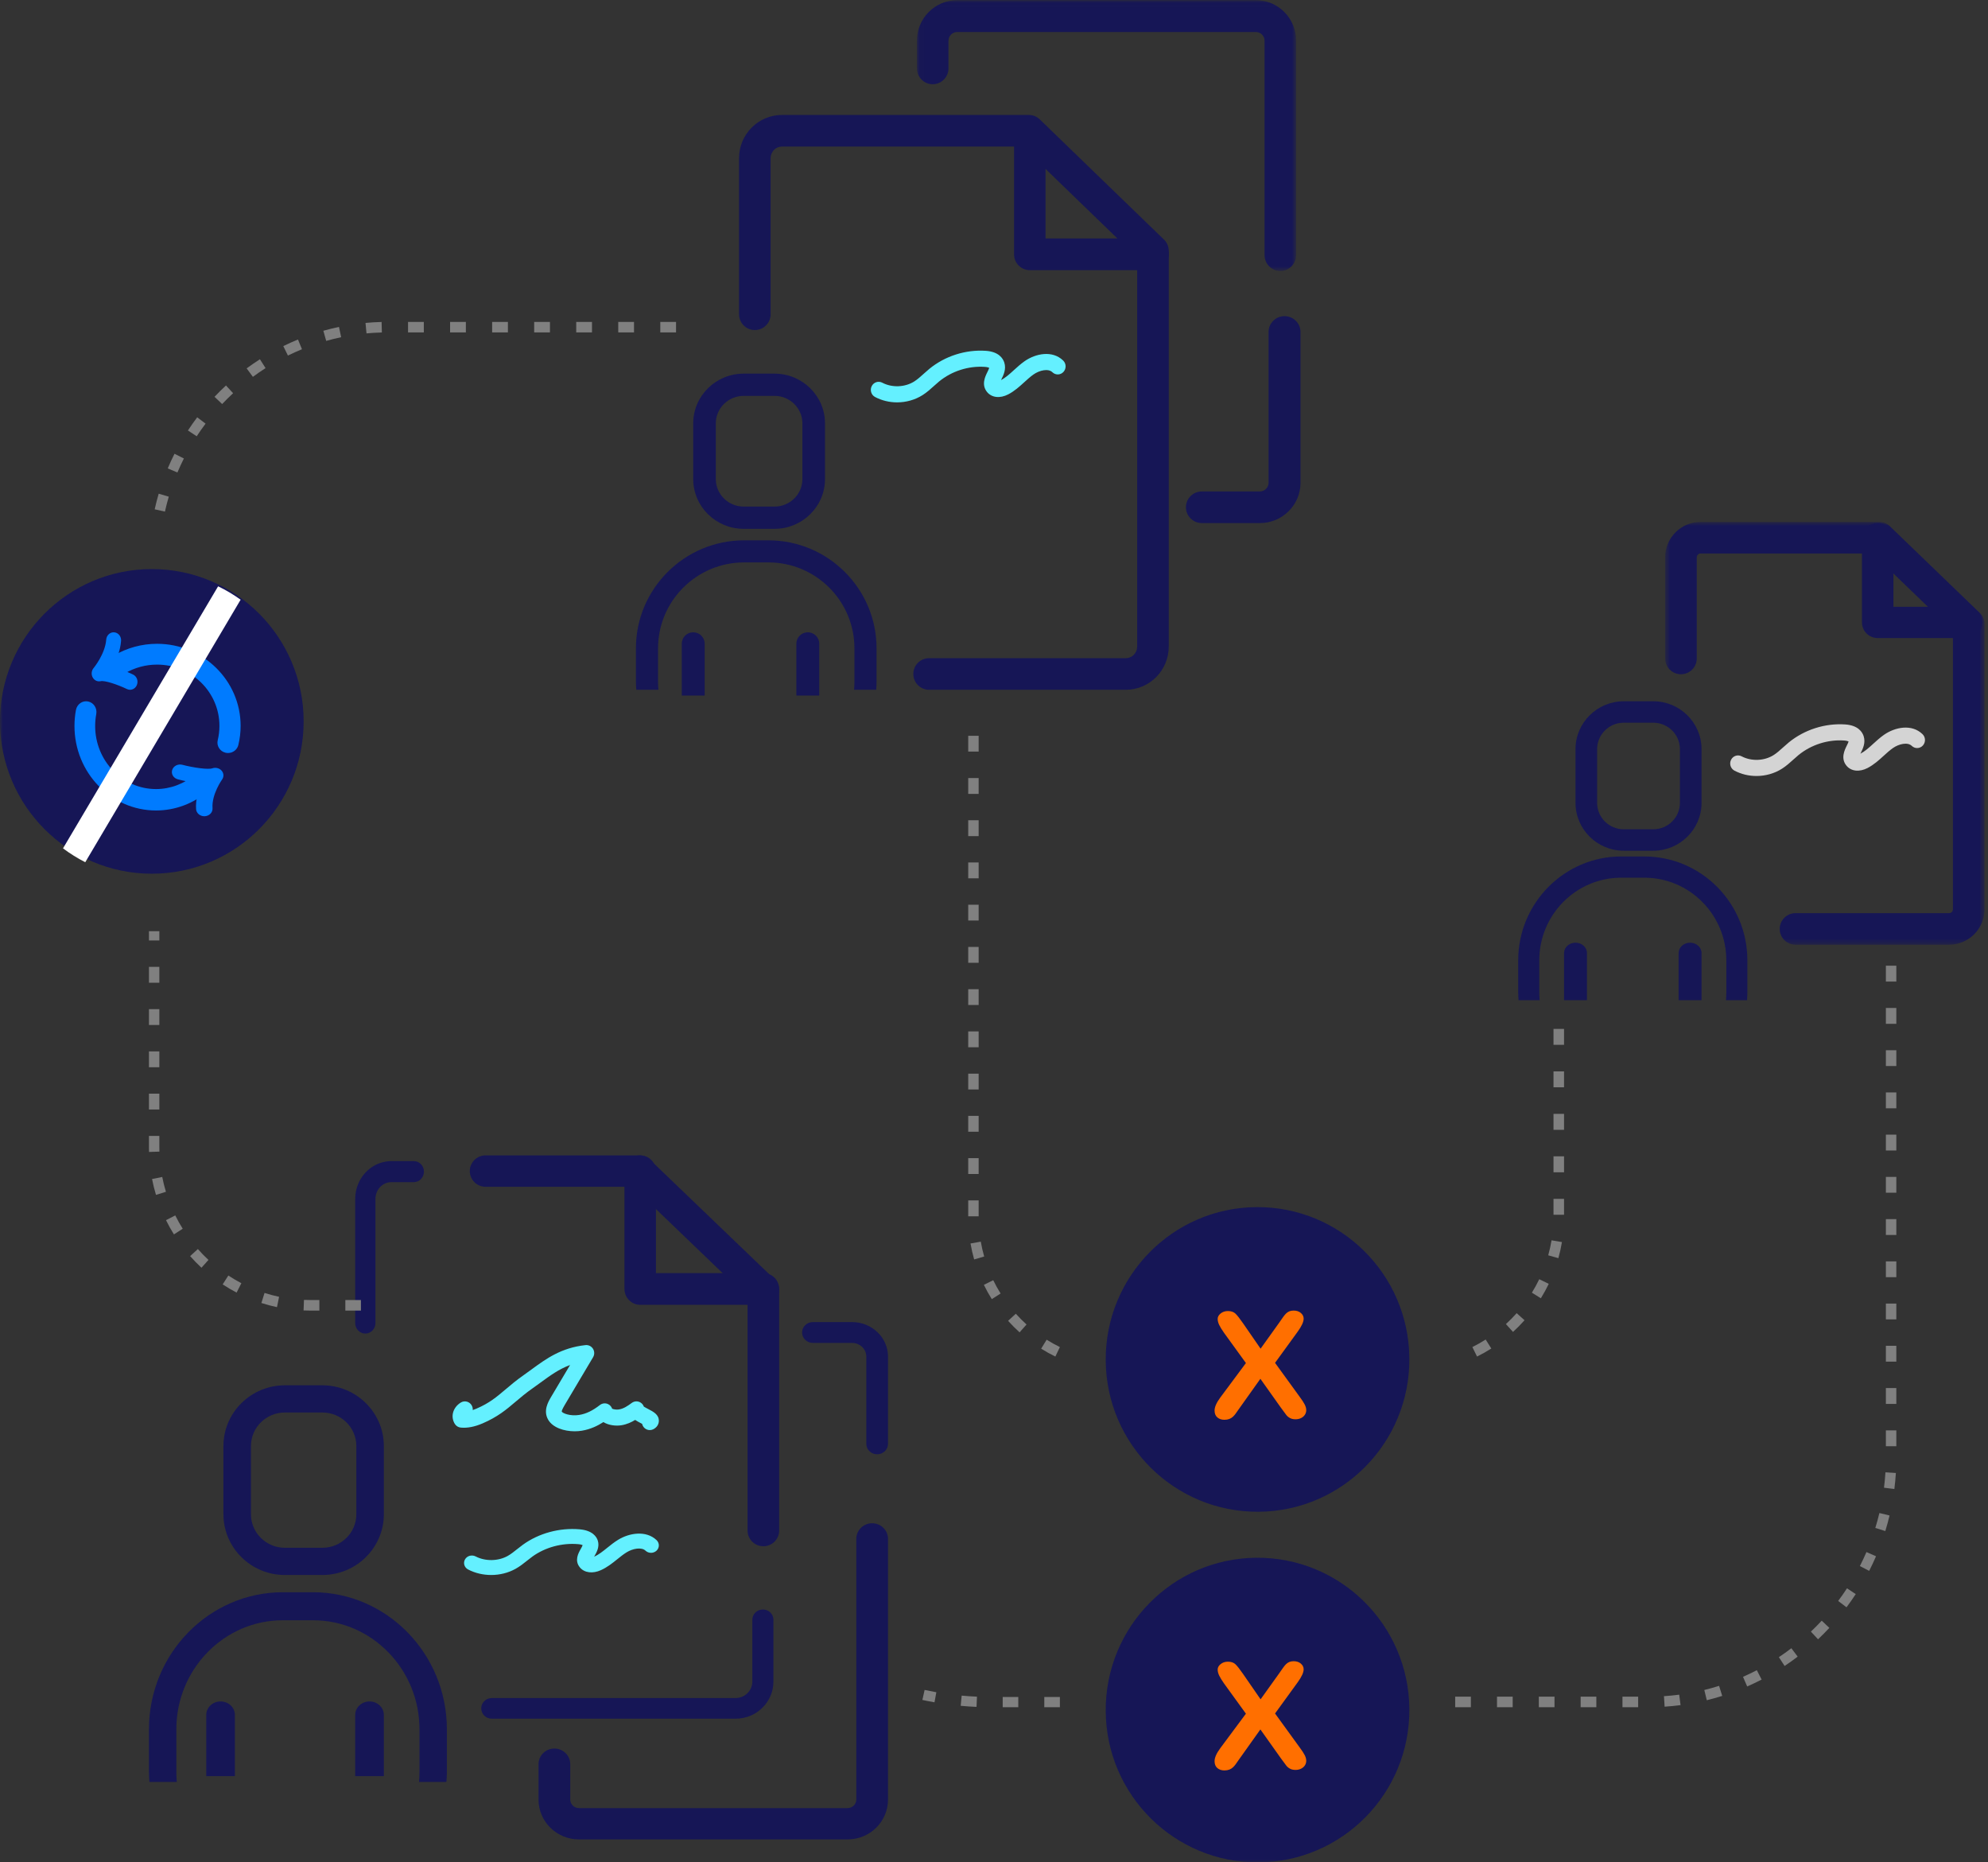 <?xml version="1.0" encoding="UTF-8"?>
<svg width="347px" height="325px" viewBox="0 0 347 325" version="1.1" xmlns="http://www.w3.org/2000/svg" xmlns:xlink="http://www.w3.org/1999/xlink">
    <rect x="0" y="0" width="347" height="325" fill="#333333" stroke="none"/>
    <!-- Generator: Sketch 51.2 (57519) - http://www.bohemiancoding.com/sketch -->
    <title>Challenge icon</title>
    <defs>
        <polygon id="path-1" points="0.047 0.032 66.234 0.032 66.234 47.289 0.047 47.289"></polygon>
        <polygon id="path-3" points="0.648 0.803 56.394 0.803 56.394 74.578 0.648 74.578"></polygon>
        <polygon id="path-5" points="0 325 346 325 346 0 0 0"></polygon>
    </defs>
    <g id="Desktop" stroke="none" stroke-width="1" fill="none" fill-rule="evenodd">
        <g id="4-Project-" transform="translate(-225, -1195)">
            <g id="Illustration" transform="translate(225, 1195)">
                <g id="Group-3" transform="translate(160, 0)">
                    <mask id="mask-2" fill="white">
                        <use xlink:href="#path-1"></use>
                    </mask>
                    <g id="Clip-2"></g>
                    <path d="M63.48,47.289 C61.96,47.289 60.727,46.046 60.727,44.511 L60.727,7.099 C60.727,6.279 60.041,5.587 59.23,5.587 L7.052,5.587 C6.24,5.587 5.554,6.279 5.554,7.099 L5.554,11.922 C5.554,13.456 4.321,14.699 2.801,14.699 C1.28,14.699 0.047,13.456 0.047,11.922 L0.047,7.099 C0.047,3.202 3.19,0.032 7.052,0.032 L59.23,0.032 C63.092,0.032 66.234,3.202 66.234,7.099 L66.234,44.511 C66.234,46.046 65.001,47.289 63.48,47.289" id="Fill-1" fill="#161656" mask="url(#mask-2)"></path>
                </g>
                <path d="M219.911,91.281 L209.787,91.281 C208.247,91.281 207,90.045 207,88.521 C207,86.996 208.247,85.761 209.787,85.761 L219.911,85.761 C220.732,85.761 221.426,85.074 221.426,84.259 L221.426,57.93 C221.426,56.406 222.674,55.17 224.213,55.17 C225.752,55.17 227,56.406 227,57.93 L227,84.259 C227,88.131 223.82,91.281 219.911,91.281" id="Fill-4" fill="#161656"></path>
                <path d="M196.515,120.37 L162.173,120.37 C160.651,120.37 159.419,119.135 159.419,117.612 C159.419,116.088 160.651,114.853 162.173,114.853 L196.515,114.853 C197.605,114.853 198.491,113.949 198.491,112.838 L198.491,44.952 L178.466,25.579 L136.485,25.579 C135.396,25.579 134.509,26.483 134.509,27.594 L134.509,54.839 C134.509,56.362 133.276,57.597 131.754,57.597 C130.233,57.597 129,56.362 129,54.839 L129,27.594 C129,23.441 132.358,20.062 136.485,20.062 L179.578,20.062 C180.292,20.062 180.978,20.339 181.492,20.836 L203.159,41.797 C203.697,42.316 204,43.032 204,43.781 L204,112.838 C204,116.991 200.642,120.37 196.515,120.37" id="Fill-6" fill="#161656"></path>
                <path d="M201.253,47.145 L179.747,47.145 C178.229,47.145 177,45.906 177,44.377 L177,23.832 C177,22.304 178.229,21.065 179.747,21.065 C181.265,21.065 182.495,22.304 182.495,23.832 L182.495,41.61 L201.253,41.61 C202.77,41.61 204,42.849 204,44.377 C204,45.906 202.77,47.145 201.253,47.145" id="Fill-8" fill="#161656"></path>
                <path d="M156.587,70.216 C155.258,70.216 153.93,69.906 152.743,69.28 C152.071,68.926 151.806,68.078 152.152,67.388 C152.498,66.698 153.324,66.427 153.996,66.782 C155.714,67.688 157.969,67.596 159.607,66.549 C160.157,66.196 160.672,65.732 161.215,65.241 C161.544,64.945 161.872,64.649 162.212,64.37 C164.953,62.129 168.543,60.982 172.069,61.219 C174.35,61.372 175.069,62.563 175.294,63.259 C175.671,64.416 175.161,65.445 174.79,66.197 C174.77,66.237 174.749,66.279 174.727,66.323 C174.734,66.32 174.74,66.316 174.747,66.314 C175.53,65.904 176.232,65.266 176.974,64.588 C177.559,64.057 178.162,63.508 178.852,63.024 C180.764,61.69 183.681,61.085 185.57,62.914 C186.121,63.446 186.145,64.336 185.627,64.899 C185.107,65.465 184.241,65.489 183.691,64.957 C182.971,64.262 181.45,64.609 180.394,65.347 C179.849,65.728 179.336,66.196 178.792,66.69 C177.953,67.454 177.086,68.245 175.989,68.817 C174.55,69.568 173.095,69.405 172.282,68.399 C171.256,67.129 171.966,65.695 172.347,64.926 C172.452,64.713 172.617,64.381 172.669,64.189 C172.549,64.131 172.3,64.05 171.889,64.022 C169.037,63.828 166.134,64.758 163.92,66.567 C163.614,66.817 163.32,67.083 163.026,67.349 C162.422,67.894 161.798,68.458 161.055,68.934 C159.722,69.785 158.154,70.216 156.587,70.216" id="Fill-10" fill="#64f0ff"></path>
                <path d="M153.106,253.781 C152.061,253.781 151.213,252.966 151.213,251.962 L151.213,236.739 C151.213,235.42 150.094,234.347 148.72,234.347 L141.894,234.347 C140.848,234.347 140,233.532 140,232.528 C140,231.524 140.848,230.71 141.894,230.71 L148.72,230.71 C152.16,230.71 154.963,233.379 155,236.674 L155,236.707 L155,236.71 L155,251.962 C155,252.966 154.152,253.781 153.106,253.781" id="Fill-12" fill="#161656"></path>
                <path d="M147.958,320.988 L101.04,320.988 C97.157,320.988 94,317.871 94,314.04 L94,307.862 C94,306.354 95.238,305.131 96.768,305.131 C98.297,305.131 99.536,306.354 99.536,307.862 L99.536,314.04 C99.536,314.845 100.225,315.525 101.04,315.525 L147.958,315.525 C148.775,315.525 149.464,314.845 149.464,314.04 L149.464,268.549 C149.464,267.041 150.703,265.818 152.232,265.818 C153.761,265.818 155,267.041 155,268.549 L155,314.04 C155,317.871 151.841,320.988 147.958,320.988" id="Fill-14" fill="#161656"></path>
                <path d="M63.767,232.716 C62.791,232.716 62,231.894 62,230.882 L62,209.218 C62,205.713 64.631,202.84 67.941,202.635 C68.007,202.628 68.073,202.623 68.141,202.623 L72.233,202.623 C73.209,202.623 74,203.445 74,204.457 C74,205.471 73.209,206.291 72.233,206.291 L68.318,206.291 C66.782,206.291 65.533,207.604 65.533,209.218 L65.533,230.882 C65.533,231.894 64.742,232.716 63.767,232.716" id="Fill-16" fill="#161656"></path>
                <path d="M133.243,269.83 C131.72,269.83 130.486,268.603 130.486,267.09 L130.486,226.346 L110.44,207.101 L84.757,207.101 C83.234,207.101 82,205.874 82,204.361 C82,202.848 83.234,201.62 84.757,201.62 L111.554,201.62 C112.269,201.62 112.955,201.896 113.469,202.39 L135.158,223.211 C135.697,223.728 136,224.439 136,225.183 L136,267.09 C136,268.603 134.766,269.83 133.243,269.83" id="Fill-18" fill="#161656"></path>
                <path d="M128.412,299.923 L85.842,299.923 C84.825,299.923 84,299.116 84,298.121 C84,297.126 84.825,296.319 85.842,296.319 L128.412,296.319 C130.013,296.319 131.316,295.029 131.316,293.444 L131.316,282.666 C131.316,281.671 132.141,280.864 133.158,280.864 C134.176,280.864 135,281.671 135,282.666 L135,293.444 C135,297.016 132.044,299.923 128.412,299.923" id="Fill-20" fill="#161656"></path>
                <path d="M133.253,227.701 L111.747,227.701 C110.229,227.701 109,226.462 109,224.933 L109,204.388 C109,202.859 110.229,201.62 111.747,201.62 C113.265,201.62 114.495,202.859 114.495,204.388 L114.495,222.165 L133.253,222.165 C134.77,222.165 136,223.404 136,224.933 C136,226.462 134.77,227.701 133.253,227.701" id="Fill-22" fill="#161656"></path>
                <path d="M85.735,274.846 C84.339,274.846 82.943,274.528 81.712,273.888 C81.049,273.544 80.806,272.754 81.167,272.124 C81.53,271.493 82.359,271.262 83.022,271.606 C84.713,272.485 86.962,272.45 88.619,271.52 C89.177,271.206 89.7,270.788 90.255,270.346 C90.589,270.08 90.923,269.814 91.27,269.563 C94.056,267.553 97.661,266.573 101.173,266.875 C103.443,267.07 104.133,268.188 104.342,268.836 C104.688,269.915 104.157,270.857 103.768,271.543 C103.747,271.58 103.726,271.618 103.703,271.658 C103.709,271.656 103.715,271.652 103.723,271.65 C104.514,271.289 105.229,270.715 105.986,270.105 C106.58,269.627 107.194,269.133 107.895,268.702 C109.832,267.51 112.756,267.018 114.595,268.754 C115.132,269.26 115.135,270.083 114.604,270.593 C114.072,271.103 113.207,271.106 112.673,270.601 C111.972,269.94 110.446,270.228 109.378,270.886 C108.824,271.226 108.303,271.646 107.75,272.091 C106.894,272.779 106.01,273.491 104.902,273.995 C103.449,274.658 102.002,274.472 101.216,273.522 C100.223,272.324 100.964,271.014 101.362,270.311 C101.473,270.116 101.645,269.812 101.701,269.636 C101.583,269.58 101.337,269.499 100.928,269.465 C98.087,269.22 95.171,270.012 92.921,271.635 C92.61,271.86 92.31,272.1 92.01,272.339 C91.395,272.83 90.759,273.337 90.006,273.76 C88.719,274.482 87.228,274.846 85.735,274.846" id="Fill-24" fill="#64f0ff"></path>
                <g id="Group-28" transform="translate(290, 90.278)">
                    <mask id="mask-4" fill="white">
                        <use xlink:href="#path-3"></use>
                    </mask>
                    <g id="Clip-27"></g>
                    <path d="M50.217,74.578 L23.402,74.578 C21.879,74.578 20.644,73.346 20.644,71.825 C20.644,70.305 21.879,69.073 23.402,69.073 L50.217,69.073 C50.581,69.073 50.878,68.766 50.878,68.387 L50.878,19.819 L36.861,6.308 L6.826,6.308 C6.461,6.308 6.165,6.615 6.165,6.993 L6.165,24.629 C6.165,26.149 4.93,27.381 3.406,27.381 C1.883,27.381 0.648,26.149 0.648,24.629 L0.648,6.993 C0.648,3.58 3.419,0.803 6.826,0.803 L37.975,0.803 C38.689,0.803 39.376,1.08 39.891,1.576 L55.552,16.672 C56.091,17.19 56.394,17.905 56.394,18.651 L56.394,68.387 C56.394,71.801 53.623,74.578 50.217,74.578" id="Fill-26" fill="#161656" mask="url(#mask-4)"></path>
                </g>
                <path d="M343.255,111.343 L327.745,111.343 C326.229,111.343 325,110.122 325,108.616 L325,94.007 C325,92.501 326.229,91.281 327.745,91.281 C329.261,91.281 330.49,92.501 330.49,94.007 L330.49,105.89 L343.255,105.89 C344.771,105.89 346,107.111 346,108.616 C346,110.122 344.771,111.343 343.255,111.343" id="Fill-29" fill="#161656"></path>
                <path d="M306.587,135.417 C305.258,135.417 303.93,135.107 302.743,134.48 C302.071,134.126 301.806,133.279 302.152,132.588 C302.498,131.898 303.325,131.627 303.996,131.982 C305.714,132.889 307.969,132.796 309.607,131.749 C310.157,131.397 310.672,130.933 311.215,130.442 C311.544,130.146 311.872,129.85 312.212,129.571 C314.953,127.33 318.543,126.183 322.069,126.419 C324.35,126.573 325.069,127.763 325.294,128.459 C325.671,129.617 325.161,130.646 324.79,131.398 C324.77,131.437 324.749,131.48 324.727,131.524 C324.734,131.521 324.74,131.517 324.747,131.514 C325.53,131.105 326.232,130.466 326.974,129.789 C327.559,129.258 328.162,128.708 328.852,128.225 C330.763,126.891 333.682,126.286 335.57,128.115 C336.121,128.647 336.145,129.536 335.627,130.1 C335.106,130.666 334.241,130.69 333.691,130.158 C332.973,129.462 331.45,129.81 330.394,130.548 C329.849,130.929 329.336,131.396 328.792,131.891 C327.953,132.655 327.086,133.445 325.989,134.018 C324.551,134.769 323.095,134.606 322.282,133.6 C321.256,132.33 321.966,130.896 322.347,130.126 C322.452,129.914 322.617,129.581 322.669,129.389 C322.549,129.331 322.3,129.251 321.889,129.223 C319.033,129.03 316.134,129.959 313.92,131.768 C313.614,132.018 313.32,132.284 313.026,132.55 C312.422,133.095 311.798,133.659 311.055,134.135 C309.722,134.986 308.154,135.417 306.587,135.417" id="Fill-31" fill="#D4D4D4"></path>
                <path d="M49.722,246.491 C46.458,246.491 43.801,249.117 43.801,252.345 L43.801,264.244 C43.801,267.473 46.458,270.098 49.722,270.098 L56.278,270.098 C59.543,270.098 62.199,267.473 62.199,264.244 L62.199,252.345 C62.199,249.117 59.543,246.491 56.278,246.491 L49.722,246.491 Z M56.278,274.846 L49.722,274.846 C43.811,274.846 39,270.09 39,264.244 L39,252.345 C39,246.5 43.811,241.744 49.722,241.744 L56.278,241.744 C62.19,241.744 67,246.5 67,252.345 L67,264.244 C67,270.09 62.19,274.846 56.278,274.846 Z" id="Fill-33" fill="#161656"></path>
                <path d="M41,299.27 C41,297.969 39.881,296.914 38.5,296.914 C37.119,296.914 36,297.969 36,299.27 L36,309.954 L41,309.954" id="Fill-35" fill="#161656"></path>
                <path d="M64.5,296.914 C63.119,296.914 62,297.969 62,299.27 L62,309.954 L67,309.954 L67,299.27 C67,297.969 65.881,296.914 64.5,296.914" id="Fill-37" fill="#161656"></path>
                <path d="M78,301.77 C78,288.583 67.514,277.855 54.625,277.855 L49.375,277.855 C36.485,277.855 26,288.583 26,301.77 L26,309.209 C26,309.794 26.036,310.376 26.077,310.957 L30.86,310.957 C30.807,310.377 30.78,309.794 30.78,309.209 L30.78,301.77 C30.78,291.279 39.122,282.744 49.375,282.744 L54.625,282.744 C64.879,282.744 73.22,291.279 73.22,301.77 L73.22,309.209 C73.22,309.794 73.193,310.377 73.14,310.957 L77.922,310.957 C77.964,310.376 78,309.794 78,309.209 L78,301.77 Z" id="Fill-39" fill="#161656"></path>
                <path d="M129.807,69.084 C127.126,69.084 124.944,71.233 124.944,73.874 L124.944,83.61 C124.944,86.251 127.126,88.4 129.807,88.4 L135.193,88.4 C137.875,88.4 140.056,86.251 140.056,83.61 L140.056,73.874 C140.056,71.233 137.875,69.084 135.193,69.084 L129.807,69.084 Z M135.193,92.284 L129.807,92.284 C124.951,92.284 121,88.393 121,83.61 L121,73.874 C121,69.092 124.951,65.201 129.807,65.201 L135.193,65.201 C140.049,65.201 144,69.092 144,73.874 L144,83.61 C144,88.393 140.049,92.284 135.193,92.284 Z" id="Fill-41" fill="#161656"></path>
                <path d="M121,110.34 C119.896,110.34 119,111.232 119,112.333 L119,121.373 L123,121.373 L123,112.333 C123,111.232 122.104,110.34 121,110.34" id="Fill-43" fill="#161656"></path>
                <path d="M141,110.34 C139.896,110.34 139,111.232 139,112.333 L139,121.373 L143,121.373 L143,112.333 C143,111.232 142.104,110.34 141,110.34" id="Fill-45" fill="#161656"></path>
                <path d="M153,113.132 C153,102.743 144.531,94.29 134.121,94.29 L129.88,94.29 C119.469,94.29 111,102.743 111,113.132 L111,118.992 C111,119.454 111.029,119.913 111.063,120.37 L114.926,120.37 C114.883,119.913 114.861,119.454 114.861,118.992 L114.861,113.132 C114.861,104.867 121.598,98.143 129.88,98.143 L134.121,98.143 C142.403,98.143 149.14,104.867 149.14,113.132 L149.14,118.992 C149.14,119.454 149.118,119.913 149.075,120.37 L152.938,120.37 C152.972,119.913 153,119.454 153,118.992 L153,113.132 Z" id="Fill-47" fill="#161656"></path>
                <path d="M283.424,126.117 C280.859,126.117 278.772,128.186 278.772,130.728 L278.772,140.104 C278.772,142.647 280.859,144.717 283.424,144.717 L288.576,144.717 C291.141,144.717 293.227,142.647 293.227,140.104 L293.227,130.728 C293.227,128.186 291.141,126.117 288.576,126.117 L283.424,126.117 Z M288.576,148.457 L283.424,148.457 C278.78,148.457 275,144.709 275,140.104 L275,130.728 C275,126.123 278.78,122.377 283.424,122.377 L288.576,122.377 C293.22,122.377 297,126.123 297,130.728 L297,140.104 C297,144.709 293.22,148.457 288.576,148.457 Z" id="Fill-49" fill="#161656"></path>
                <path d="M275,164.506 C273.895,164.506 273,165.318 273,166.319 L273,174.537 L277,174.537 L277,166.319 C277,165.318 276.105,164.506 275,164.506" id="Fill-51" fill="#161656"></path>
                <path d="M295,164.506 C293.895,164.506 293,165.318 293,166.319 L293,174.537 L297,174.537 L297,166.319 C297,165.318 296.104,164.506 295,164.506" id="Fill-53" fill="#161656"></path>
                <path d="M305,167.577 C305,157.587 296.934,149.46 287.02,149.46 L282.981,149.46 C273.067,149.46 265,157.587 265,167.577 L265,173.212 C265,173.657 265.028,174.097 265.06,174.537 L268.739,174.537 C268.698,174.098 268.677,173.657 268.677,173.212 L268.677,167.577 C268.677,159.63 275.093,153.164 282.981,153.164 L287.02,153.164 C294.907,153.164 301.323,159.63 301.323,167.577 L301.323,173.212 C301.323,173.657 301.303,174.098 301.262,174.537 L304.94,174.537 C304.973,174.097 305,173.657 305,173.212 L305,167.577 Z" id="Fill-55" fill="#161656"></path>
                <path d="M112.457,246.103 L112.457,246.105 L112.457,246.103 Z M106.929,246.235 L106.929,246.236 L106.929,246.235 Z M100.312,249.769 C98.465,249.769 96.482,249.139 95.68,247.746 C94.777,246.179 95.688,244.632 96.176,243.801 C97.067,242.287 97.879,240.924 98.694,239.56 C98.963,239.109 99.232,238.659 99.504,238.202 C97.558,238.922 96.007,240.057 94.395,241.236 C93.944,241.566 93.493,241.895 93.031,242.218 C91.787,243.089 90.858,243.878 89.959,244.64 C88.372,245.987 86.872,247.259 84.225,248.394 C82.816,248.997 81.571,249.234 80.418,249.123 C79.994,249.081 79.614,248.843 79.386,248.478 C79.029,247.905 78.914,247.229 79.064,246.577 C79.233,245.844 79.715,245.198 80.423,244.756 C81.07,244.353 81.918,244.557 82.316,245.215 C82.476,245.481 82.539,245.779 82.514,246.068 C82.719,245.999 82.931,245.917 83.154,245.822 C85.421,244.849 86.645,243.812 88.194,242.498 C89.096,241.732 90.119,240.865 91.469,239.92 C91.914,239.608 92.349,239.289 92.785,238.971 C95.327,237.111 97.955,235.188 102.198,234.73 C102.709,234.673 103.221,234.921 103.503,235.366 C103.783,235.812 103.793,236.38 103.526,236.835 C102.65,238.323 101.848,239.665 101.048,241.005 C100.238,242.365 99.427,243.723 98.54,245.232 C98.106,245.969 98.036,246.238 98.054,246.334 C98.231,246.639 99.567,247.169 101.111,246.914 C102.319,246.715 103.431,246.18 104.716,245.182 C105.125,244.865 105.673,244.805 106.138,245.027 C106.477,245.189 106.732,245.481 106.852,245.83 C107.09,245.933 107.582,246.032 108.033,245.958 C108.857,245.821 109.513,245.378 110.284,244.812 C110.727,244.488 111.315,244.46 111.787,244.74 C112.066,244.906 112.273,245.163 112.38,245.459 C112.583,245.592 112.93,245.774 113.157,245.892 C114.07,246.368 115.014,246.861 115,247.959 C114.992,248.578 114.623,249.124 114.015,249.421 C113.331,249.755 112.509,249.465 112.178,248.77 C112.132,248.671 112.097,248.57 112.074,248.467 C112.012,248.435 111.951,248.403 111.898,248.375 C111.56,248.199 111.197,248.009 110.865,247.786 C110.217,248.184 109.432,248.556 108.475,248.714 C107.541,248.868 106.256,248.747 105.322,248.163 C104.349,248.791 103.087,249.418 101.551,249.67 C101.157,249.735 100.738,249.769 100.312,249.769 Z" id="Fill-57" fill="#64f0ff"></path>
                <mask id="mask-6" fill="white">
                    <use xlink:href="#path-5"></use>
                </mask>
                <g id="Clip-60"></g>
                <path d="M26,164.113 L27.814,164.113 L27.814,162.5 L26,162.5 L26,164.113 Z M26,171.489 L27.814,171.489 L27.814,168.724 L26,168.724 L26,171.489 Z M26,178.865 L27.814,178.865 L27.814,176.099 L26,176.099 L26,178.865 Z M26,186.241 L27.814,186.241 L27.814,183.475 L26,183.475 L26,186.241 Z M26,193.616 L27.814,193.616 L27.814,190.85 L26,190.85 L26,193.616 Z M26.012,201.021 C26.004,200.743 26,200.466 26,200.187 L26,198.227 L27.814,198.227 L27.814,200.187 C27.814,200.447 27.817,200.706 27.825,200.965 L26.012,201.021 Z M27.228,208.516 C26.952,207.605 26.721,206.673 26.54,205.746 L28.318,205.386 C28.487,206.252 28.704,207.123 28.962,207.974 L27.228,208.516 Z M30.36,215.411 C29.86,214.611 29.392,213.775 28.974,212.927 L30.592,212.098 C30.986,212.891 31.423,213.674 31.89,214.422 L30.36,215.411 Z M35.165,221.227 C34.479,220.59 33.813,219.908 33.187,219.2 L34.536,217.967 C35.123,218.631 35.746,219.269 36.388,219.865 L35.165,221.227 Z M41.298,225.566 C40.465,225.131 39.648,224.649 38.867,224.134 L39.856,222.588 C40.584,223.069 41.349,223.52 42.127,223.927 L41.298,225.566 Z M48.345,228.106 C47.43,227.913 46.515,227.668 45.625,227.382 L46.174,225.625 C47.005,225.892 47.86,226.121 48.715,226.301 L48.345,228.106 Z M55.744,228.704 L54.051,228.704 C53.695,228.704 53.341,228.697 52.988,228.683 L53.057,226.841 C53.387,226.853 53.718,226.86 54.051,226.86 L55.744,226.86 L55.744,228.704 Z M60.279,228.704 L63,228.704 L63,226.86 L60.279,226.86 L60.279,228.704 Z" id="Fill-59" fill="#808080" mask="url(#mask-6)"></path>
                <path d="M71.222,58.008 L73.976,58.008 L73.976,56.173 L71.222,56.173 L71.222,58.008 Z M78.562,58.008 L81.315,58.008 L81.315,56.173 L78.562,56.173 L78.562,58.008 Z M85.901,58.008 L88.653,58.008 L88.653,56.173 L85.901,56.173 L85.901,58.008 Z M93.239,58.008 L95.991,58.008 L95.991,56.173 L93.239,56.173 L93.239,58.008 Z M100.577,58.008 L103.329,58.008 L103.329,56.173 L100.577,56.173 L100.577,58.008 Z M107.915,58.008 L110.666,58.008 L110.666,56.173 L107.915,56.173 L107.915,58.008 Z M115.251,58.008 L118,58.008 L118,56.173 L115.251,56.173 L115.251,58.008 Z M63.971,58.178 L63.801,56.352 C64.731,56.265 65.674,56.21 66.606,56.187 L66.652,58.02 C65.761,58.042 64.858,58.096 63.971,58.178 Z M56.937,59.486 L56.44,57.72 C57.34,57.466 58.258,57.241 59.17,57.05 L59.546,58.846 C58.674,59.028 57.796,59.243 56.937,59.486 Z M50.255,62.045 L49.448,60.397 C50.286,59.986 51.148,59.599 52.011,59.246 L52.706,60.944 C51.88,61.282 51.057,61.651 50.255,62.045 Z M44.14,65.761 L43.051,64.284 C43.806,63.728 44.586,63.193 45.37,62.693 L46.355,64.239 C45.606,64.717 44.86,65.229 44.14,65.761 Z M38.776,70.508 L37.444,69.246 C38.084,68.569 38.758,67.905 39.444,67.269 L40.688,68.616 C40.031,69.224 39.388,69.861 38.776,70.508 Z M34.335,76.13 L32.803,75.123 C33.312,74.344 33.856,73.571 34.42,72.823 L35.883,73.929 C35.344,74.643 34.824,75.384 34.335,76.13 Z M30.967,82.452 L29.279,81.737 C29.64,80.88 30.038,80.021 30.46,79.184 L32.096,80.01 C31.694,80.811 31.313,81.632 30.967,82.452 Z M28.79,89.275 L27,88.878 C27.2,87.97 27.436,87.054 27.701,86.154 L29.459,86.672 C29.207,87.532 28.982,88.407 28.79,89.275 Z" id="Fill-61" fill="#808080" mask="url(#mask-6)"></path>
                <path d="M329.176,171.286 L331,171.286 L331,168.519 L329.176,168.519 L329.176,171.286 Z M329.176,178.66 L331,178.66 L331,175.895 L329.176,175.895 L329.176,178.66 Z M329.176,186.032 L331,186.032 L331,183.268 L329.176,183.268 L329.176,186.032 Z M329.176,193.401 L331,193.401 L331,190.638 L329.176,190.638 L329.176,193.401 Z M329.176,200.769 L331,200.769 L331,198.007 L329.176,198.007 L329.176,200.769 Z M329.176,208.139 L331,208.139 L331,205.375 L329.176,205.375 L329.176,208.139 Z M329.176,215.508 L331,215.508 L331,212.745 L329.176,212.745 L329.176,215.508 Z M329.176,222.876 L331,222.876 L331,220.114 L329.176,220.114 L329.176,222.876 Z M329.176,230.246 L331,230.246 L331,227.483 L329.176,227.483 L329.176,230.246 Z M329.176,237.617 L331,237.617 L331,234.853 L329.176,234.853 L329.176,237.617 Z M329.176,244.992 L331,244.992 L331,242.226 L329.176,242.226 L329.176,244.992 Z M329.176,252.374 L331,252.374 L331,249.604 L329.176,249.604 L329.176,252.374 Z M330.656,259.845 L328.847,259.614 C328.96,258.718 329.044,257.815 329.098,256.929 L330.918,257.042 C330.862,257.967 330.774,258.91 330.656,259.845 Z M329.077,267.177 L327.334,266.633 C327.599,265.774 327.836,264.899 328.043,264.032 L329.817,264.462 C329.601,265.367 329.352,266.281 329.077,267.177 Z M326.261,274.126 L324.637,273.287 C325.046,272.485 325.432,271.665 325.784,270.846 L327.456,271.578 C327.089,272.433 326.686,273.29 326.261,274.126 Z M322.303,280.484 L320.847,279.376 C321.38,278.663 321.899,277.921 322.389,277.17 L323.914,278.18 C323.402,278.965 322.86,279.74 322.303,280.484 Z M317.335,286.067 L316.087,284.727 C316.73,284.117 317.366,283.474 317.977,282.817 L319.308,284.074 C318.671,284.759 318.007,285.43 317.335,286.067 Z M311.5,290.72 L310.496,289.186 C311.232,288.695 311.967,288.171 312.679,287.628 L313.779,289.093 C313.037,289.66 312.271,290.208 311.5,290.72 Z M304.968,294.303 L304.237,292.618 C305.051,292.259 305.863,291.869 306.651,291.459 L307.488,293.094 C306.665,293.521 305.818,293.928 304.968,294.303 Z M297.914,296.699 L297.484,294.912 C298.348,294.701 299.215,294.458 300.062,294.192 L300.607,295.946 C299.722,296.225 298.816,296.479 297.914,296.699 Z M290.556,297.827 L290.439,295.992 C291.327,295.935 292.223,295.847 293.101,295.731 L293.337,297.555 C292.418,297.675 291.483,297.767 290.556,297.827 Z M254,297.917 L256.737,297.917 L256.737,296.078 L254,296.078 L254,297.917 Z M261.298,297.917 L264.035,297.917 L264.035,296.078 L261.298,296.078 L261.298,297.917 Z M268.597,297.917 L271.335,297.917 L271.335,296.078 L268.597,296.078 L268.597,297.917 Z M275.897,297.917 L278.635,297.917 L278.635,296.078 L275.897,296.078 L275.897,297.917 Z M283.197,297.917 L285.936,297.917 L285.936,296.078 L283.197,296.078 L283.197,297.917 Z" id="Fill-62" fill="#808080" mask="url(#mask-6)"></path>
                <path d="M163.114,297.064 C162.405,296.94 161.699,296.803 161,296.652 L161.389,294.907 C162.065,295.053 162.747,295.186 163.434,295.306 L163.114,297.064 Z M170.449,297.862 C169.53,297.823 168.601,297.76 167.687,297.675 L167.857,295.897 C168.741,295.98 169.64,296.04 170.529,296.079 L170.449,297.862 Z M175.018,297.917 L177.739,297.917 L177.739,296.131 L175.018,296.131 L175.018,297.917 Z M182.278,297.917 L185,297.917 L185,296.131 L182.278,296.131 L182.278,297.917 Z" id="Fill-63" fill="#808080" mask="url(#mask-6)"></path>
                <path d="M271.159,182.332 L273,182.332 L273,179.552 L271.159,179.552 L271.159,182.332 Z M271.159,189.744 L273,189.744 L273,186.964 L271.159,186.964 L271.159,189.744 Z M271.159,197.156 L273,197.156 L273,194.377 L271.159,194.377 L271.159,197.156 Z M271.159,204.57 L273,204.57 L273,201.79 L271.159,201.79 L271.159,204.57 Z M271.159,211.985 L273,211.985 L273,209.204 L271.159,209.204 L271.159,211.985 Z M272.011,219.558 L270.239,219.06 C270.476,218.205 270.67,217.325 270.817,216.444 L272.633,216.749 C272.475,217.694 272.266,218.639 272.011,219.558 Z M268.952,226.558 L267.388,225.581 C267.854,224.826 268.285,224.036 268.671,223.232 L270.329,224.039 C269.915,224.901 269.452,225.749 268.952,226.558 Z M264.091,232.43 L262.854,231.058 C263.509,230.46 264.14,229.82 264.731,229.156 L266.103,230.39 C265.47,231.102 264.793,231.789 264.091,232.43 Z M257.812,236.728 L257,235.067 C257.793,234.674 258.574,234.234 259.323,233.758 L260.305,235.325 C259.501,235.836 258.662,236.307 257.812,236.728 Z" id="Fill-64" fill="#808080" mask="url(#mask-6)"></path>
                <path d="M169,131.158 L170.821,131.158 L170.821,128.395 L169,128.395 L169,131.158 Z M169,138.539 L170.821,138.539 L170.821,135.771 L169,135.771 L169,138.539 Z M169,145.903 L170.821,145.903 L170.821,143.144 L169,143.144 L169,145.903 Z M169,153.272 L170.821,153.272 L170.821,150.509 L169,150.509 L169,153.272 Z M169,160.642 L170.821,160.642 L170.821,157.879 L169,157.879 L169,160.642 Z M169,168.012 L170.821,168.012 L170.821,165.249 L169,165.249 L169,168.012 Z M169,175.382 L170.821,175.382 L170.821,172.618 L169,172.618 L169,175.382 Z M169,182.752 L170.821,182.752 L170.821,179.988 L169,179.988 L169,182.752 Z M169,190.123 L170.821,190.123 L170.821,187.359 L169,187.359 L169,190.123 Z M169,197.496 L170.821,197.496 L170.821,194.731 L169,194.731 L169,197.496 Z M169,204.87 L170.821,204.87 L170.821,202.104 L169,202.104 L169,204.87 Z M169,212.254 L170.821,212.254 L170.821,209.481 L169,209.481 L169,212.254 Z M170.036,219.779 C169.776,218.866 169.563,217.93 169.4,216.995 L171.194,216.677 C171.344,217.548 171.544,218.42 171.786,219.27 L170.036,219.779 Z M173.113,226.707 C172.611,225.904 172.147,225.066 171.733,224.215 L173.365,223.402 C173.752,224.194 174.185,224.976 174.653,225.725 L173.113,226.707 Z M177.965,232.504 C177.264,231.87 176.589,231.194 175.959,230.492 L177.307,229.255 C177.894,229.909 178.524,230.54 179.178,231.13 L177.965,232.504 Z M184.209,236.728 C183.367,236.318 182.533,235.855 181.732,235.353 L182.69,233.789 C183.438,234.256 184.215,234.688 185,235.071 L184.209,236.728 Z" id="Fill-65" fill="#808080" mask="url(#mask-6)"></path>
                <path d="M245.999,237.045 C246.101,251.726 234.319,263.709 219.684,263.811 C205.049,263.913 193.102,252.095 193.001,237.415 C192.899,222.734 204.681,210.751 219.316,210.649 C233.95,210.547 245.898,222.365 245.999,237.045" id="Fill-66" fill="#161656" mask="url(#mask-6)"></path>
                <path d="M212.991,243.888 L217.472,237.861 L213.631,232.557 C213.271,232.044 212.998,231.6 212.817,231.231 C212.635,230.861 212.544,230.505 212.541,230.162 C212.538,229.812 212.709,229.496 213.051,229.215 C213.393,228.932 213.813,228.79 214.31,228.786 C214.878,228.782 215.323,228.931 215.643,229.233 C215.96,229.536 216.404,230.097 216.97,230.919 L220.031,235.353 L223.239,230.874 C223.503,230.497 223.728,230.174 223.914,229.906 C224.101,229.637 224.281,229.415 224.455,229.238 C224.628,229.062 224.822,228.93 225.038,228.84 C225.253,228.751 225.504,228.706 225.788,228.704 C226.302,228.7 226.724,228.837 227.052,229.113 C227.379,229.39 227.545,229.721 227.549,230.105 C227.552,230.664 227.203,231.426 226.503,232.39 L222.556,237.825 L226.882,243.788 C227.27,244.311 227.554,244.745 227.73,245.09 C227.908,245.435 227.998,245.762 228,246.071 C228.002,246.362 227.925,246.63 227.771,246.873 C227.615,247.117 227.396,247.31 227.113,247.453 C226.829,247.597 226.508,247.67 226.149,247.673 C225.764,247.676 225.437,247.605 225.17,247.461 C224.903,247.317 224.685,247.137 224.518,246.922 C224.352,246.706 224.041,246.287 223.587,245.665 L219.997,240.609 L216.256,245.867 C215.965,246.287 215.758,246.58 215.635,246.748 C215.513,246.916 215.364,247.079 215.191,247.239 C215.018,247.399 214.812,247.525 214.574,247.618 C214.334,247.712 214.054,247.76 213.734,247.762 C213.237,247.766 212.825,247.631 212.497,247.358 C212.169,247.086 212.003,246.686 212,246.161 C211.996,245.543 212.327,244.786 212.991,243.888" id="Fill-67" fill="#ff6f00" mask="url(#mask-6)"></path>
                <path d="M245.999,298.234 C246.101,312.914 234.319,324.898 219.684,324.999 C205.049,325.101 193.102,313.283 193.001,298.603 C192.899,283.923 204.681,271.939 219.316,271.837 C233.95,271.735 245.898,283.553 245.999,298.234" id="Fill-68" fill="#161656" mask="url(#mask-6)"></path>
                <path d="M212.991,305.077 L217.472,299.049 L213.631,293.746 C213.271,293.232 212.998,292.789 212.817,292.419 C212.635,292.049 212.544,291.693 212.541,291.351 C212.538,291 212.709,290.684 213.051,290.403 C213.393,290.121 213.813,289.978 214.31,289.975 C214.878,289.97 215.323,290.12 215.643,290.422 C215.96,290.724 216.404,291.286 216.97,292.108 L220.031,296.541 L223.239,292.062 C223.503,291.685 223.728,291.363 223.914,291.094 C224.101,290.826 224.281,290.604 224.455,290.426 C224.628,290.251 224.822,290.118 225.038,290.029 C225.253,289.939 225.504,289.894 225.788,289.892 C226.302,289.888 226.724,290.025 227.052,290.302 C227.379,290.579 227.545,290.909 227.549,291.293 C227.552,291.852 227.203,292.614 226.503,293.578 L222.556,299.013 L226.882,304.976 C227.27,305.499 227.554,305.933 227.73,306.278 C227.908,306.623 227.998,306.95 228,307.259 C228.002,307.551 227.925,307.818 227.771,308.061 C227.615,308.305 227.396,308.498 227.113,308.641 C226.829,308.785 226.508,308.859 226.149,308.861 C225.764,308.864 225.437,308.794 225.17,308.65 C224.903,308.506 224.685,308.325 224.518,308.11 C224.352,307.894 224.041,307.475 223.587,306.853 L219.997,301.797 L216.256,307.055 C215.965,307.475 215.758,307.768 215.635,307.936 C215.513,308.104 215.364,308.268 215.191,308.428 C215.018,308.587 214.812,308.714 214.574,308.807 C214.334,308.9 214.054,308.949 213.734,308.951 C213.237,308.954 212.825,308.82 212.497,308.546 C212.169,308.274 212.003,307.875 212,307.349 C211.996,306.731 212.327,305.974 212.991,305.077" id="Fill-69" fill="#ff6f00" mask="url(#mask-6)"></path>
                <path d="M53,125.887 C53,140.568 41.135,152.469 26.5,152.469 C11.864,152.469 0,140.568 0,125.887 C0,111.207 11.864,99.306 26.5,99.306 C41.135,99.306 53,111.207 53,125.887" id="Fill-70" fill="#161656" mask="url(#mask-6)"></path>
                <path d="M39.804,131.404 C39.662,131.404 39.516,131.388 39.373,131.354 C38.379,131.121 37.766,130.142 38.004,129.166 C38.202,128.353 38.301,127.513 38.301,126.669 C38.301,120.775 33.417,115.978 27.414,115.978 C25.431,115.978 23.491,116.506 21.804,117.504 C20.928,118.022 19.792,117.745 19.266,116.886 C18.739,116.027 19.02,114.911 19.895,114.393 C22.159,113.054 24.759,112.346 27.414,112.346 C35.456,112.346 42,118.772 42,126.669 C42,127.796 41.865,128.92 41.601,130.01 C41.399,130.843 40.64,131.404 39.804,131.404" id="Fill-71" fill="#007bff" mask="url(#mask-6)"></path>
                <path d="M27.238,141.435 C19.387,141.435 13,134.824 13,126.698 C13,125.751 13.086,124.808 13.257,123.891 C13.446,122.878 14.395,122.213 15.372,122.411 C16.35,122.607 16.99,123.587 16.802,124.6 C16.675,125.283 16.61,125.989 16.61,126.698 C16.61,132.764 21.378,137.698 27.238,137.698 C29.721,137.698 32.136,136.794 34.038,135.152 C34.804,134.491 35.943,134.598 36.582,135.39 C37.22,136.183 37.116,137.361 36.351,138.022 C33.801,140.223 30.564,141.435 27.238,141.435" id="Fill-72" fill="#007bff" mask="url(#mask-6)"></path>
                <path d="M35.66,142.438 C34.911,142.438 34.279,141.905 34.227,141.208 C34.109,139.568 34.607,137.961 35.153,136.74 C33.466,136.597 31.743,136.18 31.043,135.997 C30.28,135.796 29.838,135.068 30.055,134.368 C30.274,133.668 31.064,133.261 31.833,133.462 C33.756,133.964 36.314,134.331 37.058,134.076 C37.639,133.875 38.301,134.042 38.688,134.491 C39.076,134.94 39.105,135.565 38.758,136.041 C38.742,136.065 36.92,138.623 37.096,141.032 C37.149,141.759 36.55,142.386 35.758,142.436 C35.724,142.437 35.693,142.438 35.66,142.438" id="Fill-73" fill="#007bff" mask="url(#mask-6)"></path>
                <path d="M22.698,120.37 C22.519,120.37 22.338,120.331 22.164,120.247 C20.514,119.452 18.272,118.709 17.575,118.871 C17.021,118.998 16.457,118.73 16.175,118.209 C15.892,117.688 15.957,117.031 16.335,116.584 C16.353,116.562 18.351,114.153 18.54,111.617 C18.598,110.853 19.223,110.282 19.94,110.344 C20.657,110.405 21.191,111.073 21.133,111.838 C21.004,113.563 20.327,115.168 19.662,116.364 C21.152,116.751 22.635,117.427 23.235,117.717 C23.889,118.032 24.18,118.854 23.884,119.553 C23.667,120.067 23.193,120.37 22.698,120.37" id="Fill-74" fill="#007bff" mask="url(#mask-6)"></path>
                <path d="M38.07,102.315 L11,148.041 C12.217,148.957 13.517,149.765 14.881,150.463 L42,104.651 C40.764,103.764 39.452,102.979 38.07,102.315" id="Fill-75" fill="#ffffff" mask="url(#mask-6)"></path>
            </g>
        </g>
    </g>
</svg>